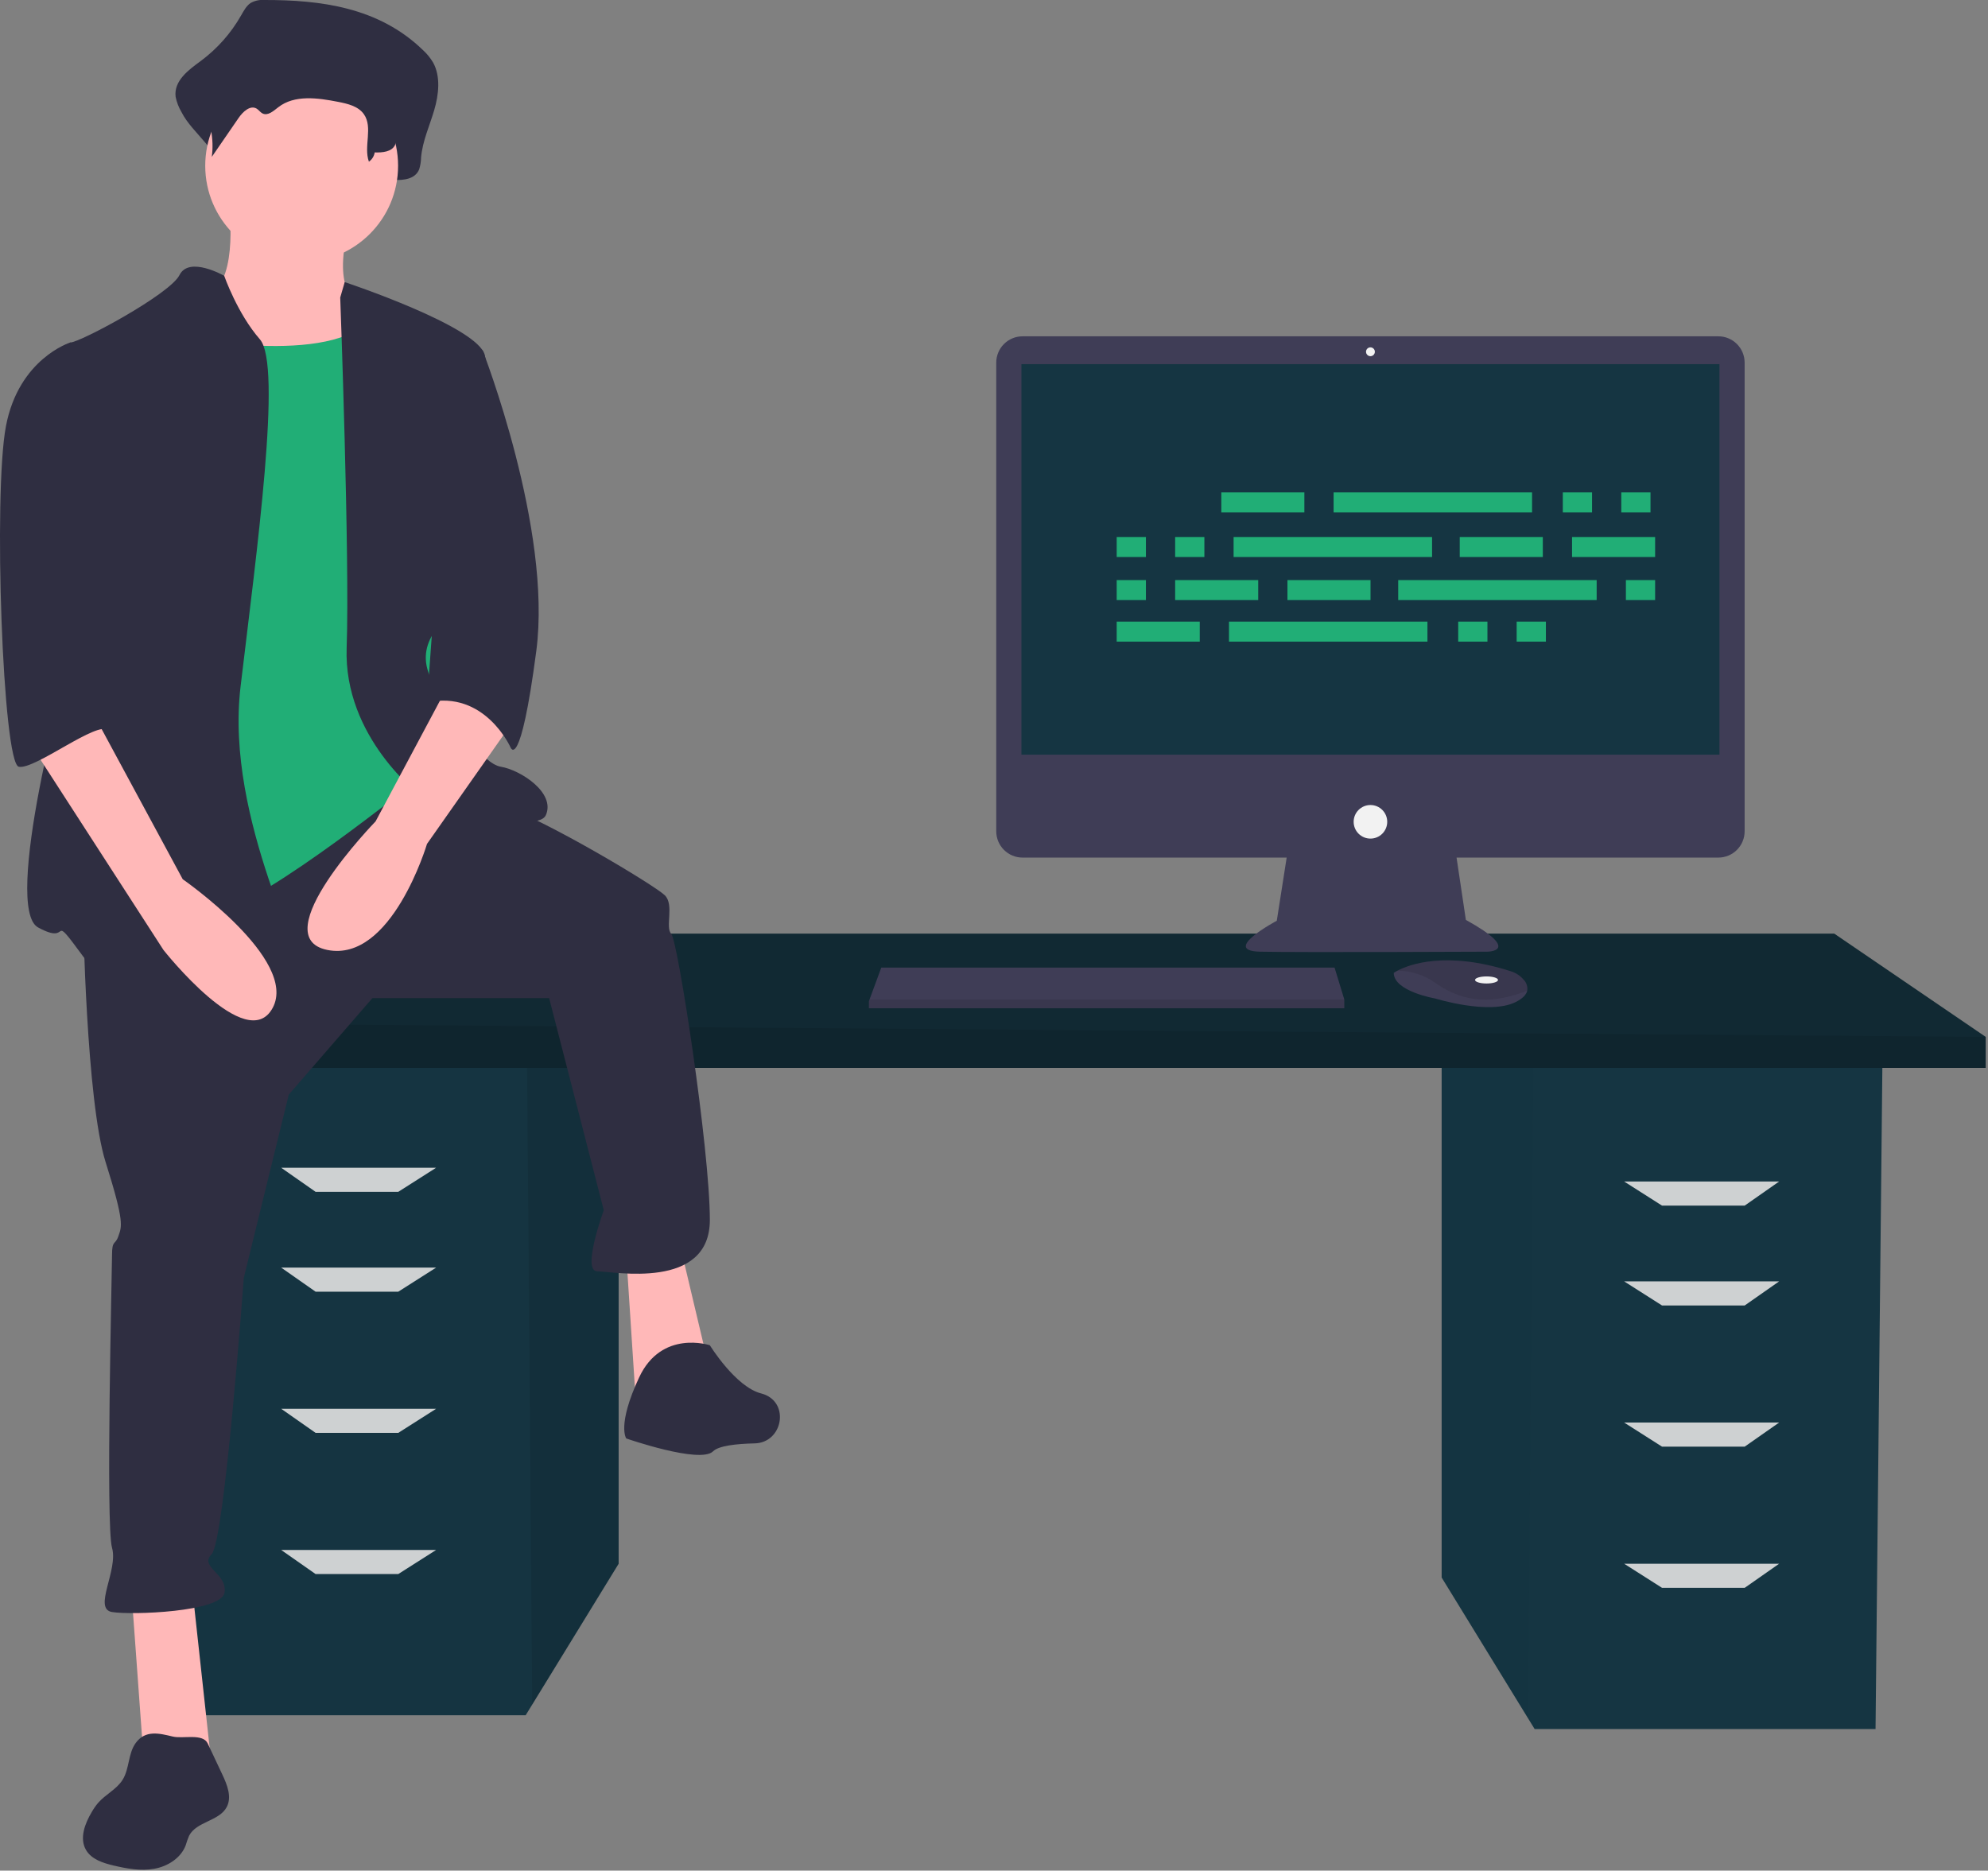 <svg width="712" height="670" viewBox="0 0 712 670" fill="none" xmlns="http://www.w3.org/2000/svg">
<rect x="0" y="0" width="712" height="670" fill="#808080" stroke="none"/>
<g clip-path="url(#clip0_140_6)">
<path d="M516.326 380.018V565.013L547.27 615.443L549.625 619.279H671.722L674.189 380.018H516.326Z" fill="#153542"/>
<path opacity="0.1" d="M516.326 380.018V565.013L547.27 615.443L549.169 380.018H516.326Z" fill="#112933"/>
<path d="M221.566 375.084V560.08L190.622 610.51L188.267 614.345H66.17L63.703 375.084H221.566Z" fill="#153441"/>
<path opacity="0.1" d="M221.566 375.084V560.08L190.622 610.51L188.723 375.084H221.566Z" fill="black"/>
<path d="M711.188 371.385V382.484H47.67V366.451L109.335 334.385H656.923L711.188 371.385Z" fill="#112933"/>
<path opacity="0.1" d="M711.188 371.385V382.484H47.67V366.451L711.188 371.385Z" fill="black"/>
<path d="M142.635 426.883H113.035L100.702 418.25H156.201L142.635 426.883Z" fill="#CED1D2"/>
<path d="M142.635 462.649H113.035L100.702 454.016H156.201L142.635 462.649Z" fill="#CED1D2"/>
<path d="M142.635 513.215H113.035L100.702 504.581H156.201L142.635 513.215Z" fill="#CED1D2"/>
<path d="M142.635 563.78H113.035L100.702 555.147H156.201L142.635 563.78Z" fill="#CED1D2"/>
<path d="M595.257 431.816H624.857L637.19 423.183H581.691L595.257 431.816Z" fill="#CED1D2"/>
<path d="M595.257 467.582H624.857L637.19 458.949H581.691L595.257 467.582Z" fill="#CED1D2"/>
<path d="M595.257 518.148H624.857L637.19 509.515H581.691L595.257 518.148Z" fill="#CED1D2"/>
<path d="M595.257 568.713H624.857L637.19 560.08H581.691L595.257 568.713Z" fill="#CED1D2"/>
<path d="M615.414 120.456H366.228C364.991 120.456 363.765 120.7 362.622 121.173C361.478 121.647 360.439 122.341 359.564 123.216C358.689 124.091 357.995 125.13 357.521 126.274C357.048 127.417 356.804 128.643 356.804 129.88V297.738C356.804 298.976 357.048 300.201 357.521 301.344C357.995 302.488 358.689 303.527 359.564 304.402C360.439 305.277 361.478 305.971 362.622 306.445C363.765 306.918 364.991 307.162 366.228 307.162H460.821L457.277 329.788C457.277 329.788 437.025 340.547 451.265 340.864C465.505 341.18 532.592 340.864 532.592 340.864C532.592 340.864 545.567 340.864 524.998 329.472L521.664 307.162H615.414C616.651 307.162 617.877 306.918 619.02 306.445C620.164 305.971 621.203 305.277 622.078 304.402C622.953 303.527 623.647 302.488 624.121 301.344C624.594 300.201 624.838 298.976 624.838 297.738V129.88C624.838 128.643 624.594 127.417 624.121 126.274C623.647 125.13 622.953 124.091 622.078 123.216C621.203 122.341 620.164 121.647 619.02 121.173C617.877 120.7 616.651 120.456 615.414 120.456V120.456Z" fill="#3F3D56"/>
<path d="M615.819 130.424H365.823V270.295H615.819V130.424Z" fill="#153542"/>
<path d="M490.821 127.576C491.695 127.576 492.403 126.868 492.403 125.994C492.403 125.12 491.695 124.412 490.821 124.412C489.947 124.412 489.239 125.12 489.239 125.994C489.239 126.868 489.947 127.576 490.821 127.576Z" fill="#F2F2F2"/>
<path d="M490.821 300.358C494.142 300.358 496.834 297.666 496.834 294.346C496.834 291.025 494.142 288.333 490.821 288.333C487.5 288.333 484.809 291.025 484.809 294.346C484.809 297.666 487.5 300.358 490.821 300.358Z" fill="#F2F2F2"/>
<path d="M481.452 357.952V361.117H311.202V358.585L311.436 357.952L315.632 346.56H477.971L481.452 357.952Z" fill="#3F3D56"/>
<path d="M546.97 354.854C546.659 356.18 545.489 357.579 542.843 358.901C533.35 363.648 514.046 357.636 514.046 357.636C514.046 357.636 499.173 355.104 499.173 348.459C499.59 348.173 500.026 347.914 500.477 347.683C504.468 345.572 517.702 340.361 541.167 347.904C542.896 348.446 544.44 349.458 545.628 350.827C546.154 351.344 546.55 351.979 546.783 352.679C547.016 353.379 547.08 354.124 546.97 354.854Z" fill="#3F3D56"/>
<path opacity="0.1" d="M546.97 354.854C535.35 359.306 524.992 359.639 514.363 352.256C510.343 349.284 505.476 347.681 500.477 347.683C504.468 345.572 517.702 340.361 541.167 347.904C542.896 348.446 544.44 349.458 545.628 350.827C546.154 351.344 546.55 351.979 546.783 352.679C547.016 353.379 547.08 354.124 546.97 354.854Z" fill="black"/>
<path d="M532.4 352.256C534.672 352.256 536.514 351.689 536.514 350.99C536.514 350.291 534.672 349.724 532.4 349.724C530.128 349.724 528.286 350.291 528.286 350.99C528.286 351.689 530.128 352.256 532.4 352.256Z" fill="#F2F2F2"/>
<path opacity="0.1" d="M481.452 357.952V361.117H311.202V358.585L311.436 357.952H481.452Z" fill="black"/>
<path d="M94.661 0C92.934 -0.142 91.203 0.245 89.7 1.108C88.224 2.119 87.294 3.89 86.344 5.538C82.714 11.914 77.798 17.466 71.91 21.843C67.621 24.985 62.168 28.902 62.902 34.695C63.289 36.608 63.996 38.443 64.993 40.121C68.949 48.108 79.746 54.28 78.684 63.394C82.615 56.813 77.357 53.559 81.288 46.978C83.16 43.844 86.412 40.306 89.239 42.274C90.185 42.933 90.807 44.115 91.792 44.694C94.143 46.073 96.644 43.436 98.726 41.567C105.903 35.125 116.109 36.812 125.04 38.82C129.256 39.767 133.887 41.011 136.379 45.041C139.656 50.339 133.266 56.061 131.651 62.051C131.519 62.561 131.513 63.096 131.633 63.609C131.753 64.123 131.995 64.6 132.34 64.999C132.684 65.398 133.12 65.708 133.61 65.902C134.1 66.096 134.63 66.168 135.154 66.113C137.834 65.849 141.008 65.632 141.167 64.456C144.539 64.576 148.67 64.194 150.114 60.684C150.556 59.295 150.789 57.848 150.807 56.391C151.337 50.493 153.84 45.113 155.498 39.501C157.156 33.888 157.877 27.31 155.079 22.334C154.08 20.678 152.845 19.177 151.413 17.878C135.534 2.511 114.656 -0.023 94.661 0Z" fill="#2F2E41"/>
<path d="M82.138 74.905C82.138 74.905 85.591 103.684 72.929 105.986C60.266 108.288 84.44 147.427 84.44 147.427L141.997 154.334L128.183 108.288C128.183 108.288 118.974 104.835 124.73 81.812C130.485 58.789 82.138 74.905 82.138 74.905Z" fill="#FFB8B8"/>
<path d="M47.028 569.318L51.633 632.631H75.806L68.9 569.318H47.028Z" fill="#FFB8B8"/>
<path d="M224.303 449.6L227.756 502.552L254.233 491.041L243.872 447.298L224.303 449.6Z" fill="#FFB8B8"/>
<path d="M29.761 327.58C29.761 327.58 30.912 394.345 37.819 416.217C44.726 438.089 43.575 439.24 42.423 442.693C41.272 446.147 40.121 443.844 40.121 449.6C40.121 455.356 37.819 546.295 40.121 554.353C42.423 562.411 33.214 576.225 40.121 577.376C47.028 578.527 79.26 577.376 80.411 570.469C81.562 563.562 71.202 561.26 75.806 556.656C80.411 552.051 87.318 457.658 87.318 457.658L103.434 392.043L133.363 357.509H196.676L216.245 433.484C216.245 433.484 208.187 455.356 213.943 455.356C219.698 455.356 254.233 462.263 254.233 436.938C254.233 411.612 242.721 336.789 240.419 334.486C238.117 332.184 241.57 324.126 238.117 320.673C234.663 317.219 194.373 293.045 179.409 288.441C164.444 283.836 143.451 278.356 143.451 278.356L29.761 327.58Z" fill="#2F2E41"/>
<path d="M254.233 481.832C254.233 481.832 236.966 476.076 228.908 493.343C220.85 510.61 224.303 515.215 224.303 515.215C224.303 515.215 250.779 524.424 255.384 519.819C257.387 517.816 263.748 517.12 270.296 516.973C280.269 516.749 282.923 502.64 273.504 499.354C273.223 499.256 272.939 499.171 272.651 499.099C263.442 496.797 254.233 481.832 254.233 481.832Z" fill="#2F2E41"/>
<path d="M108.038 93.899C127.111 93.899 142.572 78.438 142.572 59.365C142.572 40.292 127.111 24.831 108.038 24.831C88.966 24.831 73.504 40.292 73.504 59.365C73.504 78.438 88.966 93.899 108.038 93.899Z" fill="#FFB8B8"/>
<path d="M63.144 120.375C63.144 120.375 119.55 131.886 133.363 113.468C147.177 95.05 152.933 165.269 152.933 165.269L159.839 238.942L149.479 279.232C149.479 279.232 95.376 322.975 78.109 326.428C60.842 329.882 34.365 332.184 34.365 332.184C34.365 332.184 42.423 204.408 42.423 202.106C42.423 199.803 63.144 120.375 63.144 120.375Z" fill="#21AE76"/>
<path d="M80.298 98.786C80.298 98.786 67.748 91.597 64.295 98.504C60.842 105.41 28.61 122.677 25.156 122.677C21.703 122.677 32.063 218.222 27.459 229.733C22.854 241.244 0.982 325.277 13.645 332.184C26.308 339.091 17.098 325.277 29.761 342.544C42.423 359.811 104.585 359.811 108.038 352.905C111.492 345.998 80.411 294.197 86.167 245.849C91.922 197.501 101.131 130.735 93.073 121.526C85.015 112.317 80.298 98.786 80.298 98.786Z" fill="#2F2E41"/>
<path d="M121.852 106.561L123.455 101.043C123.455 101.043 171.351 116.922 173.653 127.282C175.955 137.642 174.804 210.164 166.746 215.919C158.688 221.675 147.177 230.884 155.235 244.698C163.293 258.511 172.502 273.476 179.409 274.627C186.316 275.778 198.978 283.836 195.525 291.894C192.071 299.952 150.63 284.988 150.63 284.988C150.63 284.988 123.003 264.267 124.154 232.035C125.305 199.803 121.852 106.561 121.852 106.561Z" fill="#2F2E41"/>
<path d="M162.142 242.396L134.514 294.197C134.514 294.197 94.225 335.638 117.247 340.242C140.27 344.847 152.933 302.255 152.933 302.255L182.862 259.663L162.142 242.396Z" fill="#FFB8B8"/>
<path d="M96.344 9.036C94.952 8.933 93.558 9.203 92.305 9.819C91.173 10.646 90.239 11.716 89.573 12.95C86.503 17.569 82.501 21.494 77.823 24.474C74.332 26.695 69.893 29.464 70.49 33.558C70.815 34.931 71.392 36.231 72.192 37.393C75.424 43.095 76.711 49.695 75.858 56.194L85.458 42.24C86.981 40.025 89.629 37.524 91.93 38.915C92.7 39.381 93.206 40.216 94.008 40.625C95.922 41.6 97.958 39.736 99.653 38.415C105.495 33.862 113.803 35.055 121.073 36.474C124.505 37.143 128.275 38.022 130.304 40.87C133.676 45.603 130.155 52.442 132.123 57.91C132.674 57.525 133.142 57.032 133.499 56.462C133.856 55.893 134.095 55.257 134.201 54.593C136.946 54.678 140.309 54.408 141.485 51.927C141.843 50.954 142.033 49.928 142.049 48.892C142.48 44.724 144.518 40.922 145.867 36.955C147.217 32.988 147.804 28.338 145.526 24.821C144.693 23.63 143.687 22.568 142.542 21.672C129.616 10.811 112.621 9.02 96.344 9.036Z" fill="#2F2E41"/>
<path d="M162.142 122.677L172.867 125.524C172.867 125.524 197.827 189.443 192.071 233.186C186.316 276.93 182.862 267.721 182.862 267.721C182.862 267.721 173.653 247 152.933 251.605L162.142 122.677Z" fill="#2F2E41"/>
<path d="M48.623 624.263C45.847 628.036 46.404 633.428 43.944 637.414C41.813 640.869 37.796 642.681 35.13 645.743C34.279 646.76 33.521 647.851 32.864 649.003C30.391 653.145 28.381 658.454 30.816 662.619C32.776 665.969 36.894 667.279 40.671 668.171C45.445 669.299 50.406 670.202 55.235 669.34C60.064 668.478 64.784 665.521 66.506 660.927C66.844 659.772 67.246 658.637 67.711 657.527C70.328 652.374 78.538 652.318 81.217 647.197C83.092 643.613 81.368 639.28 79.646 635.621L74.385 624.444C72.639 620.735 65.561 622.868 61.871 621.979C57.059 620.82 52.085 619.543 48.623 624.263Z" fill="#2F2E41"/>
<path d="M10.192 265.418L58.539 340.242C58.539 340.242 88.469 378.23 97.678 360.963C106.887 343.696 65.446 314.917 65.446 314.917L34.365 257.36L10.192 265.418Z" fill="#FFB8B8"/>
<path d="M34.365 124.98L25.156 122.677C25.156 122.677 6.738 128.433 2.134 152.607C-2.471 176.781 0.983 273.476 6.738 274.627C12.494 275.778 35.166 257.791 38.794 261.604C42.423 265.418 30.912 245.849 34.365 235.489C37.819 225.128 34.365 124.98 34.365 124.98Z" fill="#2F2E41"/>
<path d="M467.159 176.363H437.407V183.525H467.159V176.363Z" fill="#21AE76"/>
<path d="M570.191 176.363H559.722V183.525H570.191V176.363Z" fill="#21AE76"/>
<path d="M591.127 176.363H580.659V183.525H591.127V176.363Z" fill="#21AE76"/>
<path d="M548.703 176.363H477.628V183.525H548.703V176.363Z" fill="#21AE76"/>
<path d="M429.693 222.644H399.941V229.807H429.693V222.644Z" fill="#21AE76"/>
<path d="M532.724 222.644H522.256V229.807H532.724V222.644Z" fill="#21AE76"/>
<path d="M553.661 222.644H543.193V229.807H553.661V222.644Z" fill="#21AE76"/>
<path d="M511.237 222.644H440.162V229.807H511.237V222.644Z" fill="#21AE76"/>
<path d="M552.559 192.341H522.807V199.503H552.559V192.341Z" fill="#21AE76"/>
<path d="M592.78 192.341H563.028V199.503H592.78V192.341Z" fill="#21AE76"/>
<path d="M410.409 192.341H399.941V199.503H410.409V192.341Z" fill="#21AE76"/>
<path d="M431.346 192.341H420.878V199.503H431.346V192.341Z" fill="#21AE76"/>
<path d="M512.89 192.341H441.815V199.503H512.89V192.341Z" fill="#21AE76"/>
<path d="M490.851 207.768H461.099V214.931H490.851V207.768Z" fill="#21AE76"/>
<path d="M450.63 207.768H420.878V214.931H450.63V207.768Z" fill="#21AE76"/>
<path d="M410.409 207.768H399.941V214.931H410.409V207.768Z" fill="#21AE76"/>
<path d="M592.78 207.768H582.312V214.931H592.78V207.768Z" fill="#21AE76"/>
<path d="M571.843 207.768H500.768V214.931H571.843V207.768Z" fill="#21AE76"/>
</g>
<defs>
<clipPath id="clip0_140_6">
<rect width="711.188" height="669.683" fill="white"/>
</clipPath>
</defs>
</svg>
